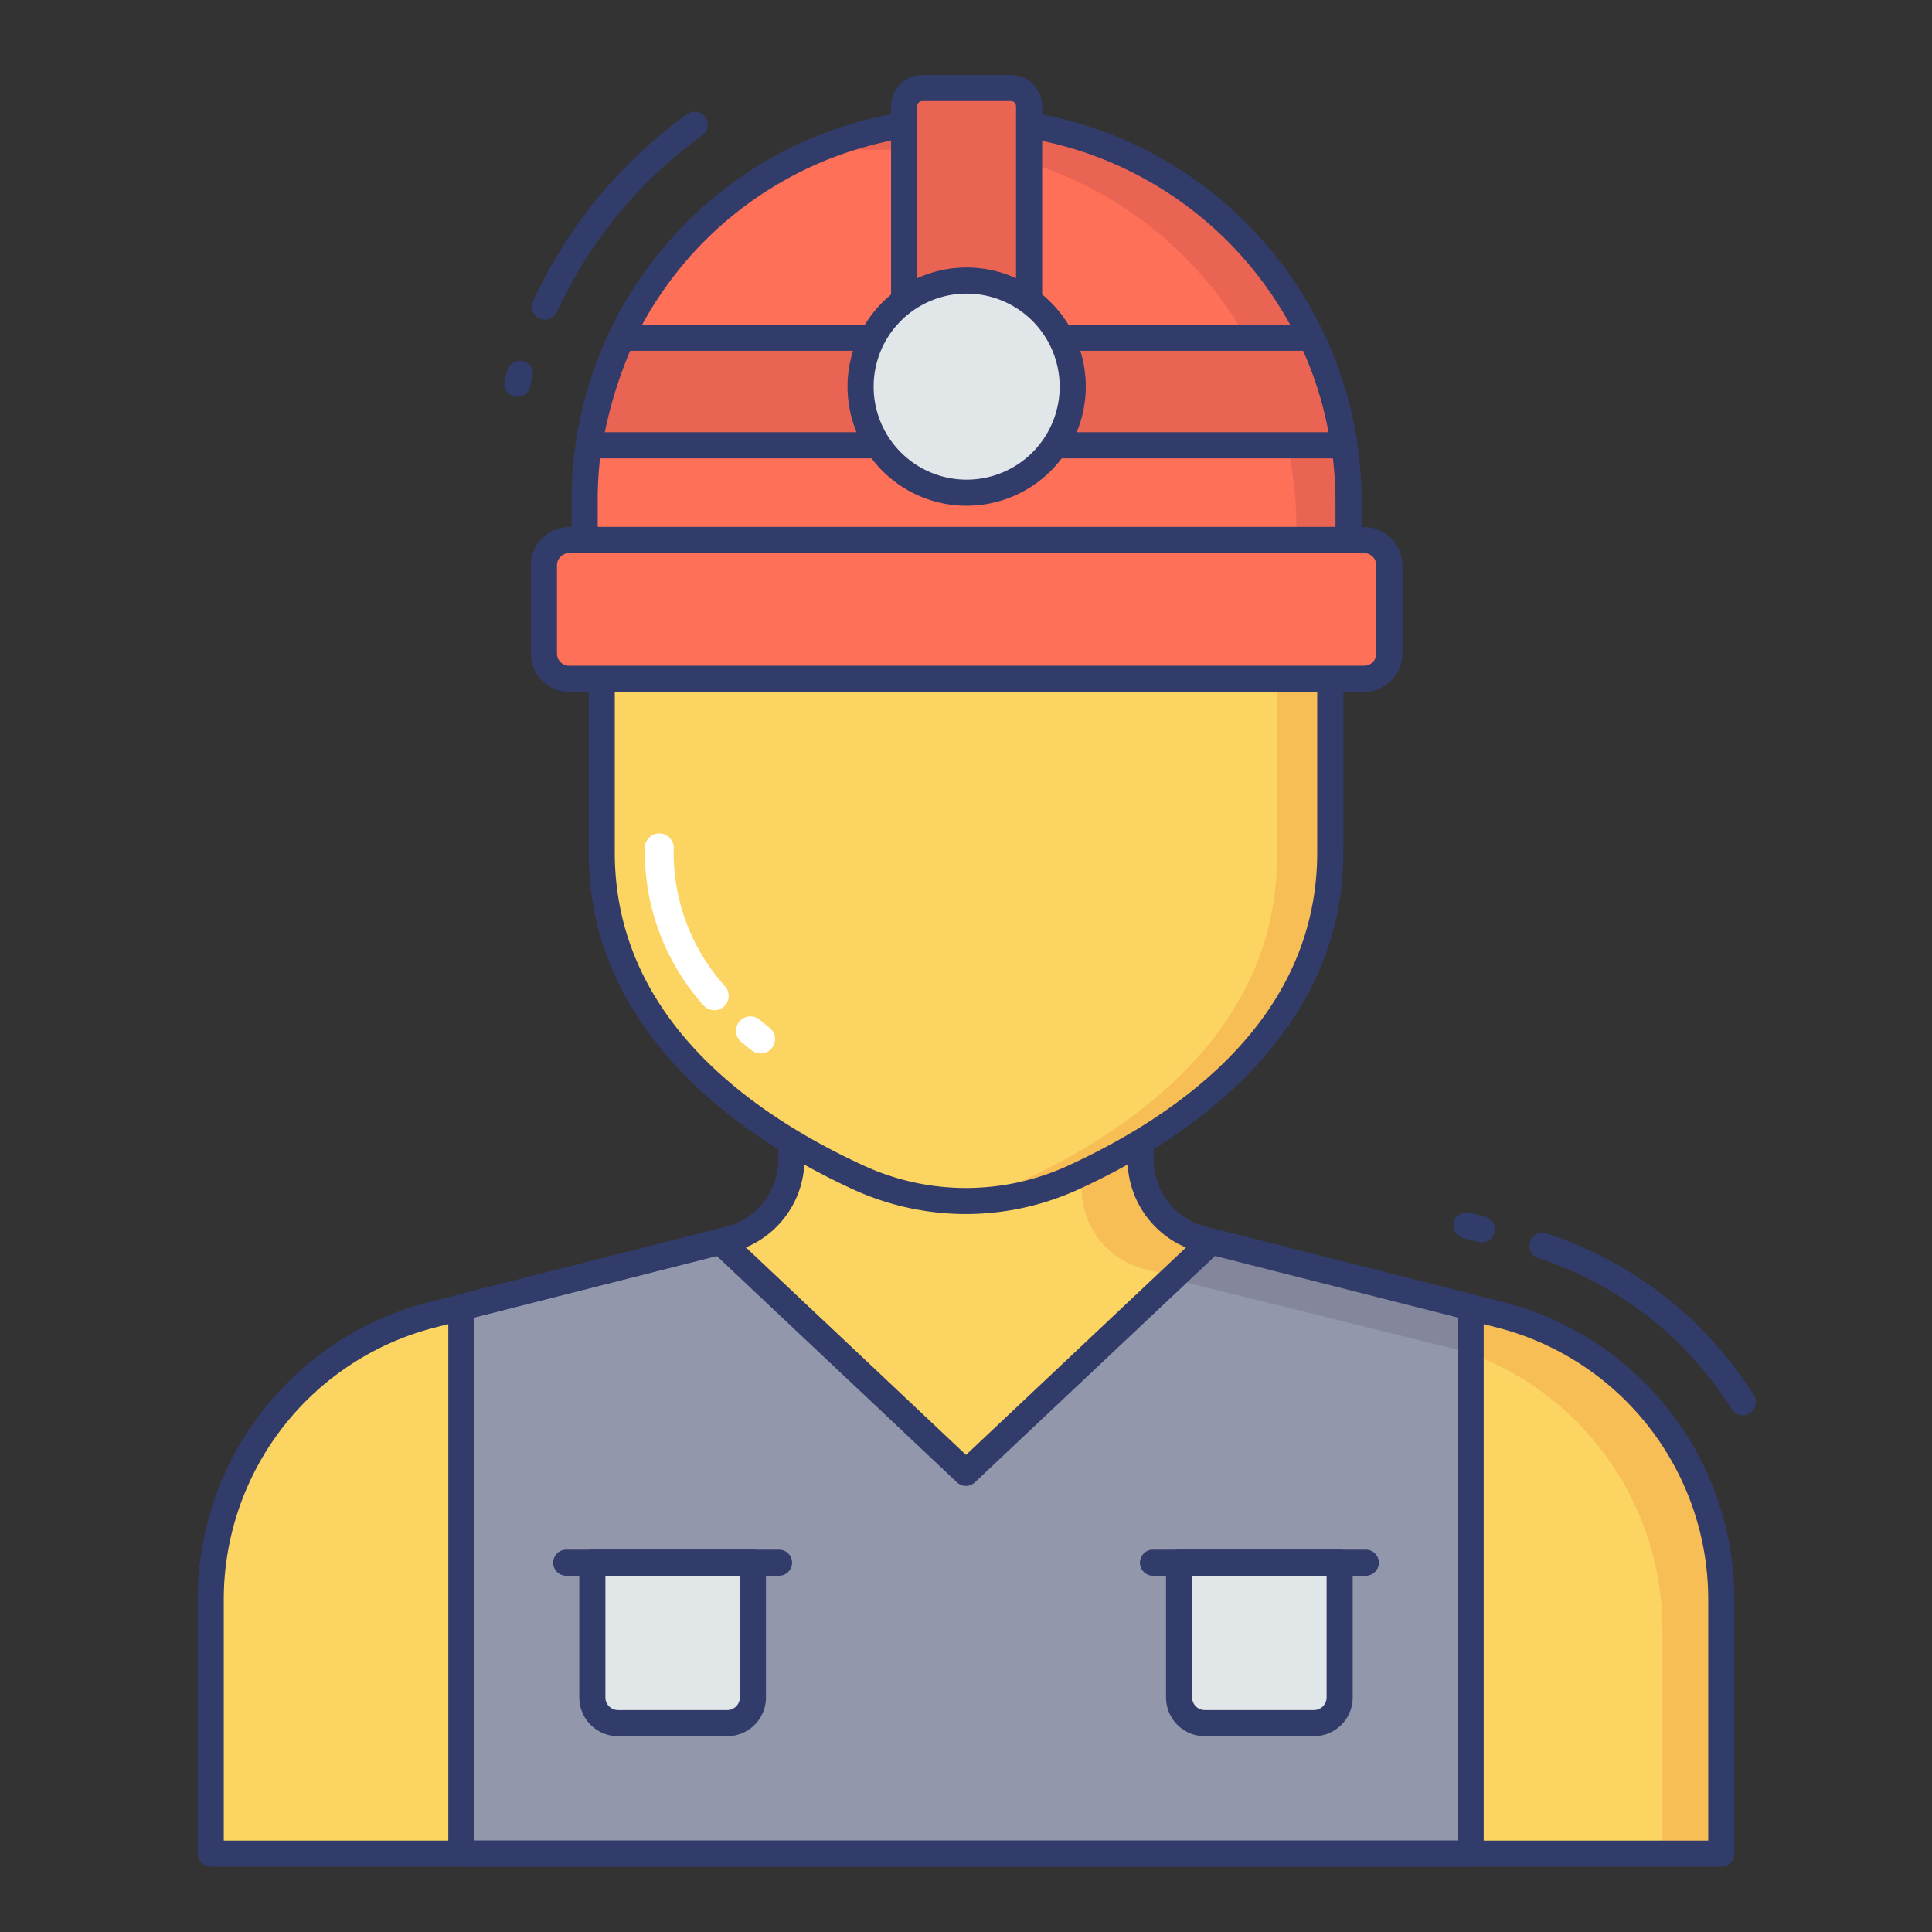 <svg height="512" viewBox="0 0 74 74" width="512" xmlns="http://www.w3.org/2000/svg"><rect x="0" y="0" width="74" height="74" fill="#333333" stroke="none"/><g id="line_color" data-name="line color"><path d="m30.313 42.8v1.6a3.167 3.167 0 0 1 -2.388 3.069l-11.36 2.886a11.264 11.264 0 0 0 -8.494 10.919v9.726h57.858v-9.726a11.264 11.264 0 0 0 -8.494-10.918l-11.36-2.882a3.167 3.167 0 0 1 -2.388-3.074v-1.6" fill="#fcd462"/><path d="m57.435 50.355-11.36-2.881a3.167 3.167 0 0 1 -2.388-3.074v-.821h-2.02v.833h-.23v1.118a3.167 3.167 0 0 0 2.388 3.07l11.36 2.88a11.264 11.264 0 0 1 8.494 10.92v8.6h2.25v-9.726a11.264 11.264 0 0 0 -8.494-10.919z" fill="#f4bb87"/><path d="m45.875 47.4a3.159 3.159 0 0 1 -2.188-3v-.821h-2.02v.833h-.23v1.118a3.167 3.167 0 0 0 2.388 3.07l.919.233a13.2 13.2 0 0 1 1.131-1.433z" fill="#f7be56"/><path d="m57.435 50.355-.747-.19v1.819a11.259 11.259 0 0 1 6.991 10.416v8.6h2.25v-9.726a11.264 11.264 0 0 0 -8.494-10.919z" fill="#f7be56"/><path d="m56.329 71v-20.925l-9.932-2.521-9.397 8.859-9.397-8.859-9.932 2.521v20.925z" fill="#9297ab"/><path d="m22.688 59.855h6.15a0 0 0 0 1 0 0v5.168a.982.982 0 0 1 -.982.982h-4.186a.982.982 0 0 1 -.982-.982v-5.168a0 0 0 0 1 0 0z" fill="#e1e6e9"/><path d="m27.856 66.5h-4.186a1.484 1.484 0 0 1 -1.482-1.482v-5.163a.5.5 0 0 1 .5-.5h6.15a.5.5 0 0 1 .5.5v5.168a1.484 1.484 0 0 1 -1.482 1.477zm-4.668-6.15v4.668a.483.483 0 0 0 .482.482h4.186a.483.483 0 0 0 .482-.482v-4.663z" fill="#323c6b"/><path d="m29.838 60.355h-8.15a.5.5 0 0 1 0-1h8.15a.5.5 0 1 1 0 1z" fill="#323c6b"/><path d="m46.144 59.855h4.186a.982.982 0 0 1 .982.982v5.163a0 0 0 0 1 0 0h-6.15a0 0 0 0 1 0 0v-5.163a.982.982 0 0 1 .982-.982z" fill="#e1e6e9" transform="matrix(-1 0 0 -1 96.474 125.86)"/><g fill="#323c6b"><path d="m50.33 66.5h-4.186a1.484 1.484 0 0 1 -1.482-1.482v-5.163a.5.5 0 0 1 .5-.5h6.15a.5.5 0 0 1 .5.5v5.168a1.484 1.484 0 0 1 -1.482 1.477zm-4.668-6.15v4.668a.483.483 0 0 0 .482.482h4.186a.483.483 0 0 0 .482-.482v-4.663z"/><path d="m52.313 60.355h-8.151a.5.5 0 0 1 0-1h8.151a.5.5 0 0 1 0 1z"/><path d="m56.75 47.587a.512.512 0 0 1 -.124-.015l-.583-.148a.5.5 0 0 1 .246-.97l.583.148a.5.5 0 0 1 -.123.985z"/><path d="m66.753 54.207a.5.5 0 0 1 -.424-.234 13.766 13.766 0 0 0 -7.4-5.777.5.5 0 0 1 .31-.951 14.772 14.772 0 0 1 7.938 6.2.5.5 0 0 1 -.159.689.494.494 0 0 1 -.265.073z"/><path d="m65.929 71.5h-57.858a.5.5 0 0 1 -.5-.5v-9.727a11.754 11.754 0 0 1 8.872-11.4l11.357-2.884a2.664 2.664 0 0 0 2.013-2.589v-1.6a.5.5 0 0 1 1 0v1.6a3.664 3.664 0 0 1 -2.765 3.554l-11.36 2.886a10.754 10.754 0 0 0 -8.117 10.433v9.227h56.858v-9.227a10.754 10.754 0 0 0 -8.117-10.433l-11.36-2.881a3.664 3.664 0 0 1 -2.765-3.559v-1.6a.5.5 0 0 1 1 0v1.6a2.664 2.664 0 0 0 2.013 2.589l11.359 2.881a11.754 11.754 0 0 1 8.872 11.4v9.73a.5.5 0 0 1 -.502.5z"/></g><path d="m23.047 24.885v7.765c0 6.732 5.724 10.564 9.839 12.449a9.85 9.85 0 0 0 8.227 0c4.116-1.886 9.839-5.718 9.839-12.449v-7.765z" fill="#fcd462"/><path d="m23.047 24.885v.167h25.864v7.765c0 6.732-5.724 10.564-9.839 12.449a9.885 9.885 0 0 1 -2.305.721 9.855 9.855 0 0 0 4.347-.888c4.116-1.885 9.839-5.718 9.839-12.449v-7.765z" fill="#f7be56"/><path d="m37 46.5a10.375 10.375 0 0 1 -4.322-.943c-3.784-1.734-10.131-5.716-10.131-12.9v-7.772a.5.5 0 0 1 .5-.5h27.906a.5.5 0 0 1 .5.5v7.765c0 7.188-6.347 11.17-10.13 12.9a10.378 10.378 0 0 1 -4.323.95zm-13.453-21.115v7.265c0 6.3 5.192 10 9.547 12a9.372 9.372 0 0 0 7.811 0c4.355-2 9.547-5.7 9.547-12v-7.265z" fill="#323c6b"/><path d="m22.393 20.684v-1.466a14.621 14.621 0 0 1 12.307-14.437h4.638a14.628 14.628 0 0 1 12.314 14.437v1.466z" fill="#fe7058"/><path d="m47.366 8.879a14.522 14.522 0 0 0 -8.024-4.1h-4.642a14.507 14.507 0 0 0 -5.021 1.793 14.476 14.476 0 0 1 3.021-.833h4.638a14.628 14.628 0 0 1 12.314 14.437v.508h2v-1.466a14.556 14.556 0 0 0 -4.286-10.339z" fill="#ea6453"/><path d="m53.216 21.643v3.4a.968.968 0 0 1 -.98.956h-30.423a.968.968 0 0 1 -.98-.956v-3.4a.968.968 0 0 1 .98-.956h30.424a.968.968 0 0 1 .979.956z" fill="#fe7058"/><path d="m52.237 26.5h-30.424a1.47 1.47 0 0 1 -1.48-1.457v-3.4a1.47 1.47 0 0 1 1.48-1.457h30.424a1.47 1.47 0 0 1 1.479 1.457v3.4a1.47 1.47 0 0 1 -1.479 1.457zm-30.424-5.314a.469.469 0 0 0 -.48.457v3.4a.469.469 0 0 0 .48.457h30.424a.469.469 0 0 0 .479-.457v-3.4a.469.469 0 0 0 -.479-.457z" fill="#323c6b"/><path d="m23.808 12.937h11.9v4.12h-13.156a17.889 17.889 0 0 1 1.256-4.12z" fill="#ea6453"/><path d="m35.71 17.556h-13.158a.5.5 0 0 1 -.491-.595 18.211 18.211 0 0 1 1.29-4.228.5.5 0 0 1 .457-.3h11.9a.5.5 0 0 1 .5.5v4.119a.5.5 0 0 1 -.498.504zm-12.546-1h12.046v-3.119h-11.075a16.638 16.638 0 0 0 -.97 3.119z" fill="#323c6b"/><path d="m51.494 17.056h-13.154v-4.12h11.9a14.959 14.959 0 0 1 1.254 4.12z" fill="#ea6453"/><g fill="#323c6b"><path d="m51.494 17.556h-13.154a.5.5 0 0 1 -.5-.5v-4.119a.5.5 0 0 1 .5-.5h11.9a.5.5 0 0 1 .445.271 15.382 15.382 0 0 1 1.3 4.253.5.5 0 0 1 -.491.595zm-12.654-1h12.045a13.706 13.706 0 0 0 -.958-3.119h-11.087z"/><path d="m19.818 15.2a.5.5 0 0 1 -.487-.616c.031-.131.064-.262.1-.392a.5.5 0 1 1 .962.272c-.033.116-.062.234-.09.352a.5.5 0 0 1 -.485.384z"/><path d="m20.871 12.246a.5.5 0 0 1 -.454-.709 18.2 18.2 0 0 1 5.9-7.164.5.5 0 0 1 .584.812 17.194 17.194 0 0 0 -5.572 6.77.5.5 0 0 1 -.458.291z"/><path d="m51.652 21.184h-29.258a.5.5 0 0 1 -.5-.5v-1.466a15.037 15.037 0 0 1 12.732-14.93l4.716-.006a15.115 15.115 0 0 1 12.81 14.936v1.466a.5.5 0 0 1 -.5.5zm-28.759-1h28.259v-.966a14.128 14.128 0 0 0 -11.888-13.943l-4.56.006a14.033 14.033 0 0 0 -11.81 13.937z"/></g><path d="m34.63 11.924v-7.845a.7.7 0 0 1 .7-.708h3.387a.7.7 0 0 1 .7.708v7.836" fill="#ea6453"/><path d="m34.63 12.424a.5.5 0 0 1 -.5-.5v-7.845a1.2 1.2 0 0 1 1.2-1.208h3.387a1.2 1.2 0 0 1 1.2 1.208v7.836a.5.5 0 0 1 -1 0v-7.836a.2.2 0 0 0 -.2-.208h-3.388a.2.2 0 0 0 -.2.208v7.845a.5.5 0 0 1 -.499.5z" fill="#323c6b"/><circle cx="37.025" cy="14.809" fill="#e1e6e9" r="4.063"/><path d="m37.025 19.372a4.563 4.563 0 1 1 4.563-4.563 4.568 4.568 0 0 1 -4.563 4.563zm0-8.126a3.563 3.563 0 1 0 3.563 3.563 3.567 3.567 0 0 0 -3.563-3.563z" fill="#323c6b"/><path d="m56.187 51.788v-1.749l-9.187-2.331c-.036.059-.535-.2-.6-.154a7.252 7.252 0 0 0 -1.517 1.43z" fill="#84879c"/><path d="m56.329 71.5h-38.658a.5.5 0 0 1 -.5-.5v-20.925a.5.5 0 0 1 .377-.485l9.932-2.52a.5.5 0 0 1 .466.121l9.054 8.535 9.054-8.535a.5.5 0 0 1 .466-.121l9.932 2.52a.5.5 0 0 1 .377.485v20.925a.5.5 0 0 1 -.5.5zm-38.157-1h37.657v-20.036l-9.289-2.357-9.2 8.67a.5.5 0 0 1 -.686 0l-9.2-8.67-9.289 2.357z" fill="#323c6b"/><path d="m29.13 40.348a.55.55 0 0 1 -.336-.114q-.207-.159-.407-.328a.552.552 0 0 1 .711-.846c.121.1.244.2.369.3a.552.552 0 0 1 -.337.991z" fill="#fff"/><path d="m27.357 38.692a.551.551 0 0 1 -.414-.186 8.812 8.812 0 0 1 -2.243-6.006.553.553 0 1 1 1.105 0 7.636 7.636 0 0 0 1.966 5.278.553.553 0 0 1 -.414.919z" fill="#fff"/></g></svg>